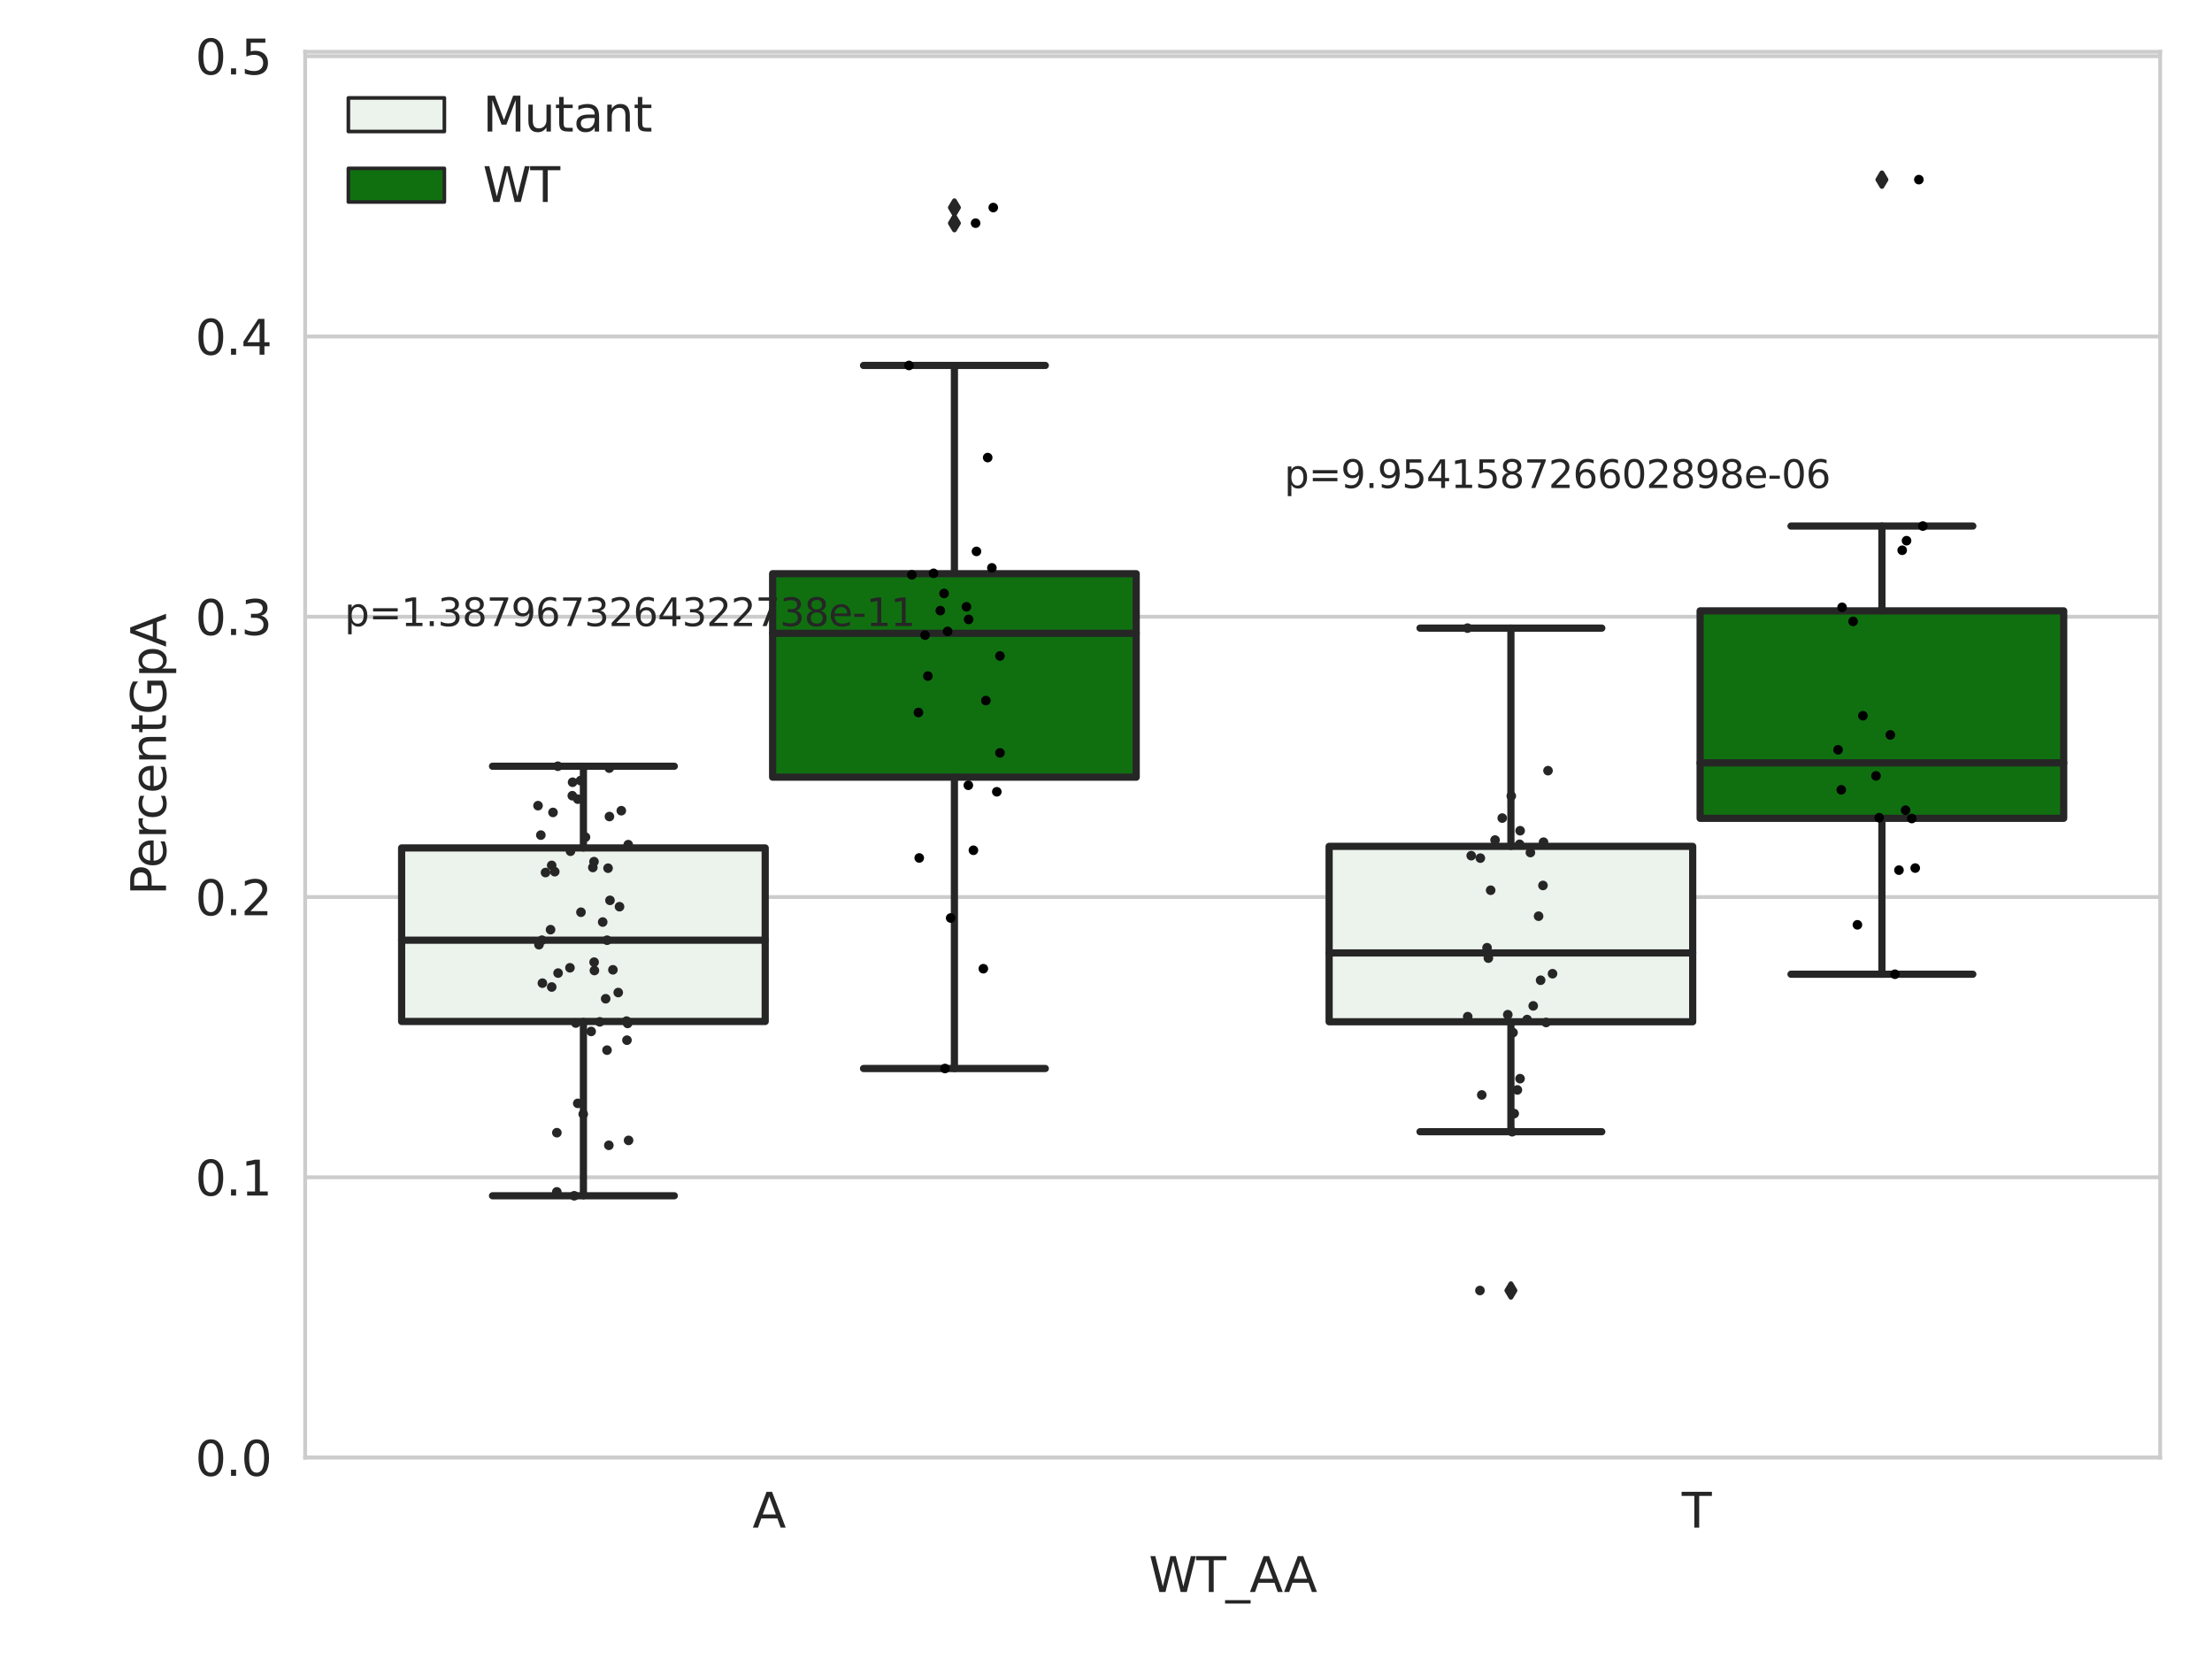 <?xml version="1.0" encoding="utf-8" standalone="no"?>
<!DOCTYPE svg PUBLIC "-//W3C//DTD SVG 1.1//EN"
  "http://www.w3.org/Graphics/SVG/1.1/DTD/svg11.dtd">
<svg xmlns:xlink="http://www.w3.org/1999/xlink" width="460.8pt" height="345.6pt" viewBox="0 0 460.8 345.6" xmlns="http://www.w3.org/2000/svg" version="1.1">
 <defs>
  <style type="text/css">*{stroke-linejoin: round; stroke-linecap: butt}</style>
 </defs>
 <g id="figure_1">
  <g id="patch_1">
   <path d="M 0 345.6 
L 460.8 345.6 
L 460.8 0 
L 0 0 
z
" style="fill: #ffffff"/>
  </g>
  <g id="axes_1">
   <g id="patch_2">
    <path d="M 63.571 303.64 
L 450 303.64 
L 450 10.8 
L 63.571 10.8 
z
" style="fill: #ffffff"/>
   </g>
   <g id="matplotlib.axis_1">
    <g id="xtick_1">
     <g id="text_1">
      <!-- A -->
      <g style="fill: #262626" transform="translate(156.758 318.238)scale(0.1 -0.1)">
       <defs>
        <path id="DejaVuSans-41" d="M 2188 4044 
L 1331 1722 
L 3047 1722 
L 2188 4044 
z
M 1831 4666 
L 2547 4666 
L 4325 0 
L 3669 0 
L 3244 1197 
L 1141 1197 
L 716 0 
L 50 0 
L 1831 4666 
z
" transform="scale(0.016)"/>
       </defs>
       <use xlink:href="#DejaVuSans-41"/>
      </g>
     </g>
    </g>
    <g id="xtick_2">
     <g id="text_2">
      <!-- T -->
      <g style="fill: #262626" transform="translate(350.339 318.238)scale(0.1 -0.1)">
       <defs>
        <path id="DejaVuSans-54" d="M -19 4666 
L 3928 4666 
L 3928 4134 
L 2272 4134 
L 2272 0 
L 1638 0 
L 1638 4134 
L -19 4134 
L -19 4666 
z
" transform="scale(0.016)"/>
       </defs>
       <use xlink:href="#DejaVuSans-54"/>
      </g>
     </g>
    </g>
    <g id="text_3">
     <!-- WT_AA -->
     <g style="fill: #262626" transform="translate(239.31 331.638)scale(0.1 -0.1)">
      <defs>
       <path id="DejaVuSans-57" d="M 213 4666 
L 850 4666 
L 1831 722 
L 2809 4666 
L 3519 4666 
L 4500 722 
L 5478 4666 
L 6119 4666 
L 4947 0 
L 4153 0 
L 3169 4050 
L 2175 0 
L 1381 0 
L 213 4666 
z
" transform="scale(0.016)"/>
       <path id="DejaVuSans-5f" d="M 3263 -1063 
L 3263 -1509 
L -63 -1509 
L -63 -1063 
L 3263 -1063 
z
" transform="scale(0.016)"/>
      </defs>
      <use xlink:href="#DejaVuSans-57"/>
      <use xlink:href="#DejaVuSans-54" x="98.877"/>
      <use xlink:href="#DejaVuSans-5f" x="159.961"/>
      <use xlink:href="#DejaVuSans-41" x="209.961"/>
      <use xlink:href="#DejaVuSans-41" x="281.119"/>
     </g>
    </g>
   </g>
   <g id="matplotlib.axis_2">
    <g id="ytick_1">
     <g id="line2d_1">
      <path d="M 63.571 303.64 
L 450 303.64 
" clip-path="url(#pa3a1e68f36)" style="fill: none; stroke: #cccccc; stroke-width: 0.8; stroke-linecap: round"/>
     </g>
     <g id="text_4">
      <!-- 0.0 -->
      <g style="fill: #262626" transform="translate(40.668 307.439)scale(0.1 -0.1)">
       <defs>
        <path id="DejaVuSans-30" d="M 2034 4250 
Q 1547 4250 1301 3770 
Q 1056 3291 1056 2328 
Q 1056 1369 1301 889 
Q 1547 409 2034 409 
Q 2525 409 2770 889 
Q 3016 1369 3016 2328 
Q 3016 3291 2770 3770 
Q 2525 4250 2034 4250 
z
M 2034 4750 
Q 2819 4750 3233 4129 
Q 3647 3509 3647 2328 
Q 3647 1150 3233 529 
Q 2819 -91 2034 -91 
Q 1250 -91 836 529 
Q 422 1150 422 2328 
Q 422 3509 836 4129 
Q 1250 4750 2034 4750 
z
" transform="scale(0.016)"/>
        <path id="DejaVuSans-2e" d="M 684 794 
L 1344 794 
L 1344 0 
L 684 0 
L 684 794 
z
" transform="scale(0.016)"/>
       </defs>
       <use xlink:href="#DejaVuSans-30"/>
       <use xlink:href="#DejaVuSans-2e" x="63.623"/>
       <use xlink:href="#DejaVuSans-30" x="95.41"/>
      </g>
     </g>
    </g>
    <g id="ytick_2">
     <g id="line2d_2">
      <path d="M 63.571 245.254 
L 450 245.254 
" clip-path="url(#pa3a1e68f36)" style="fill: none; stroke: #cccccc; stroke-width: 0.8; stroke-linecap: round"/>
     </g>
     <g id="text_5">
      <!-- 0.1 -->
      <g style="fill: #262626" transform="translate(40.668 249.053)scale(0.1 -0.1)">
       <defs>
        <path id="DejaVuSans-31" d="M 794 531 
L 1825 531 
L 1825 4091 
L 703 3866 
L 703 4441 
L 1819 4666 
L 2450 4666 
L 2450 531 
L 3481 531 
L 3481 0 
L 794 0 
L 794 531 
z
" transform="scale(0.016)"/>
       </defs>
       <use xlink:href="#DejaVuSans-30"/>
       <use xlink:href="#DejaVuSans-2e" x="63.623"/>
       <use xlink:href="#DejaVuSans-31" x="95.41"/>
      </g>
     </g>
    </g>
    <g id="ytick_3">
     <g id="line2d_3">
      <path d="M 63.571 186.867 
L 450 186.867 
" clip-path="url(#pa3a1e68f36)" style="fill: none; stroke: #cccccc; stroke-width: 0.8; stroke-linecap: round"/>
     </g>
     <g id="text_6">
      <!-- 0.2 -->
      <g style="fill: #262626" transform="translate(40.668 190.666)scale(0.1 -0.1)">
       <defs>
        <path id="DejaVuSans-32" d="M 1228 531 
L 3431 531 
L 3431 0 
L 469 0 
L 469 531 
Q 828 903 1448 1529 
Q 2069 2156 2228 2338 
Q 2531 2678 2651 2914 
Q 2772 3150 2772 3378 
Q 2772 3750 2511 3984 
Q 2250 4219 1831 4219 
Q 1534 4219 1204 4116 
Q 875 4013 500 3803 
L 500 4441 
Q 881 4594 1212 4672 
Q 1544 4750 1819 4750 
Q 2544 4750 2975 4387 
Q 3406 4025 3406 3419 
Q 3406 3131 3298 2873 
Q 3191 2616 2906 2266 
Q 2828 2175 2409 1742 
Q 1991 1309 1228 531 
z
" transform="scale(0.016)"/>
       </defs>
       <use xlink:href="#DejaVuSans-30"/>
       <use xlink:href="#DejaVuSans-2e" x="63.623"/>
       <use xlink:href="#DejaVuSans-32" x="95.41"/>
      </g>
     </g>
    </g>
    <g id="ytick_4">
     <g id="line2d_4">
      <path d="M 63.571 128.481 
L 450 128.481 
" clip-path="url(#pa3a1e68f36)" style="fill: none; stroke: #cccccc; stroke-width: 0.8; stroke-linecap: round"/>
     </g>
     <g id="text_7">
      <!-- 0.3 -->
      <g style="fill: #262626" transform="translate(40.668 132.28)scale(0.1 -0.1)">
       <defs>
        <path id="DejaVuSans-33" d="M 2597 2516 
Q 3050 2419 3304 2112 
Q 3559 1806 3559 1356 
Q 3559 666 3084 287 
Q 2609 -91 1734 -91 
Q 1441 -91 1130 -33 
Q 819 25 488 141 
L 488 750 
Q 750 597 1062 519 
Q 1375 441 1716 441 
Q 2309 441 2620 675 
Q 2931 909 2931 1356 
Q 2931 1769 2642 2001 
Q 2353 2234 1838 2234 
L 1294 2234 
L 1294 2753 
L 1863 2753 
Q 2328 2753 2575 2939 
Q 2822 3125 2822 3475 
Q 2822 3834 2567 4026 
Q 2313 4219 1838 4219 
Q 1578 4219 1281 4162 
Q 984 4106 628 3988 
L 628 4550 
Q 988 4650 1302 4700 
Q 1616 4750 1894 4750 
Q 2613 4750 3031 4423 
Q 3450 4097 3450 3541 
Q 3450 3153 3228 2886 
Q 3006 2619 2597 2516 
z
" transform="scale(0.016)"/>
       </defs>
       <use xlink:href="#DejaVuSans-30"/>
       <use xlink:href="#DejaVuSans-2e" x="63.623"/>
       <use xlink:href="#DejaVuSans-33" x="95.41"/>
      </g>
     </g>
    </g>
    <g id="ytick_5">
     <g id="line2d_5">
      <path d="M 63.571 70.094 
L 450 70.094 
" clip-path="url(#pa3a1e68f36)" style="fill: none; stroke: #cccccc; stroke-width: 0.8; stroke-linecap: round"/>
     </g>
     <g id="text_8">
      <!-- 0.4 -->
      <g style="fill: #262626" transform="translate(40.668 73.893)scale(0.1 -0.1)">
       <defs>
        <path id="DejaVuSans-34" d="M 2419 4116 
L 825 1625 
L 2419 1625 
L 2419 4116 
z
M 2253 4666 
L 3047 4666 
L 3047 1625 
L 3713 1625 
L 3713 1100 
L 3047 1100 
L 3047 0 
L 2419 0 
L 2419 1100 
L 313 1100 
L 313 1709 
L 2253 4666 
z
" transform="scale(0.016)"/>
       </defs>
       <use xlink:href="#DejaVuSans-30"/>
       <use xlink:href="#DejaVuSans-2e" x="63.623"/>
       <use xlink:href="#DejaVuSans-34" x="95.41"/>
      </g>
     </g>
    </g>
    <g id="ytick_6">
     <g id="line2d_6">
      <path d="M 63.571 11.708 
L 450 11.708 
" clip-path="url(#pa3a1e68f36)" style="fill: none; stroke: #cccccc; stroke-width: 0.8; stroke-linecap: round"/>
     </g>
     <g id="text_9">
      <!-- 0.5 -->
      <g style="fill: #262626" transform="translate(40.668 15.507)scale(0.1 -0.1)">
       <defs>
        <path id="DejaVuSans-35" d="M 691 4666 
L 3169 4666 
L 3169 4134 
L 1269 4134 
L 1269 2991 
Q 1406 3038 1543 3061 
Q 1681 3084 1819 3084 
Q 2600 3084 3056 2656 
Q 3513 2228 3513 1497 
Q 3513 744 3044 326 
Q 2575 -91 1722 -91 
Q 1428 -91 1123 -41 
Q 819 9 494 109 
L 494 744 
Q 775 591 1075 516 
Q 1375 441 1709 441 
Q 2250 441 2565 725 
Q 2881 1009 2881 1497 
Q 2881 1984 2565 2268 
Q 2250 2553 1709 2553 
Q 1456 2553 1204 2497 
Q 953 2441 691 2322 
L 691 4666 
z
" transform="scale(0.016)"/>
       </defs>
       <use xlink:href="#DejaVuSans-30"/>
       <use xlink:href="#DejaVuSans-2e" x="63.623"/>
       <use xlink:href="#DejaVuSans-35" x="95.41"/>
      </g>
     </g>
    </g>
    <g id="text_10">
     <!-- PercentGpA -->
     <g style="fill: #262626" transform="translate(34.588 186.497)rotate(-90)scale(0.1 -0.1)">
      <defs>
       <path id="DejaVuSans-50" d="M 1259 4147 
L 1259 2394 
L 2053 2394 
Q 2494 2394 2734 2622 
Q 2975 2850 2975 3272 
Q 2975 3691 2734 3919 
Q 2494 4147 2053 4147 
L 1259 4147 
z
M 628 4666 
L 2053 4666 
Q 2838 4666 3239 4311 
Q 3641 3956 3641 3272 
Q 3641 2581 3239 2228 
Q 2838 1875 2053 1875 
L 1259 1875 
L 1259 0 
L 628 0 
L 628 4666 
z
" transform="scale(0.016)"/>
       <path id="DejaVuSans-65" d="M 3597 1894 
L 3597 1613 
L 953 1613 
Q 991 1019 1311 708 
Q 1631 397 2203 397 
Q 2534 397 2845 478 
Q 3156 559 3463 722 
L 3463 178 
Q 3153 47 2828 -22 
Q 2503 -91 2169 -91 
Q 1331 -91 842 396 
Q 353 884 353 1716 
Q 353 2575 817 3079 
Q 1281 3584 2069 3584 
Q 2775 3584 3186 3129 
Q 3597 2675 3597 1894 
z
M 3022 2063 
Q 3016 2534 2758 2815 
Q 2500 3097 2075 3097 
Q 1594 3097 1305 2825 
Q 1016 2553 972 2059 
L 3022 2063 
z
" transform="scale(0.016)"/>
       <path id="DejaVuSans-72" d="M 2631 2963 
Q 2534 3019 2420 3045 
Q 2306 3072 2169 3072 
Q 1681 3072 1420 2755 
Q 1159 2438 1159 1844 
L 1159 0 
L 581 0 
L 581 3500 
L 1159 3500 
L 1159 2956 
Q 1341 3275 1631 3429 
Q 1922 3584 2338 3584 
Q 2397 3584 2469 3576 
Q 2541 3569 2628 3553 
L 2631 2963 
z
" transform="scale(0.016)"/>
       <path id="DejaVuSans-63" d="M 3122 3366 
L 3122 2828 
Q 2878 2963 2633 3030 
Q 2388 3097 2138 3097 
Q 1578 3097 1268 2742 
Q 959 2388 959 1747 
Q 959 1106 1268 751 
Q 1578 397 2138 397 
Q 2388 397 2633 464 
Q 2878 531 3122 666 
L 3122 134 
Q 2881 22 2623 -34 
Q 2366 -91 2075 -91 
Q 1284 -91 818 406 
Q 353 903 353 1747 
Q 353 2603 823 3093 
Q 1294 3584 2113 3584 
Q 2378 3584 2631 3529 
Q 2884 3475 3122 3366 
z
" transform="scale(0.016)"/>
       <path id="DejaVuSans-6e" d="M 3513 2113 
L 3513 0 
L 2938 0 
L 2938 2094 
Q 2938 2591 2744 2837 
Q 2550 3084 2163 3084 
Q 1697 3084 1428 2787 
Q 1159 2491 1159 1978 
L 1159 0 
L 581 0 
L 581 3500 
L 1159 3500 
L 1159 2956 
Q 1366 3272 1645 3428 
Q 1925 3584 2291 3584 
Q 2894 3584 3203 3211 
Q 3513 2838 3513 2113 
z
" transform="scale(0.016)"/>
       <path id="DejaVuSans-74" d="M 1172 4494 
L 1172 3500 
L 2356 3500 
L 2356 3053 
L 1172 3053 
L 1172 1153 
Q 1172 725 1289 603 
Q 1406 481 1766 481 
L 2356 481 
L 2356 0 
L 1766 0 
Q 1100 0 847 248 
Q 594 497 594 1153 
L 594 3053 
L 172 3053 
L 172 3500 
L 594 3500 
L 594 4494 
L 1172 4494 
z
" transform="scale(0.016)"/>
       <path id="DejaVuSans-47" d="M 3809 666 
L 3809 1919 
L 2778 1919 
L 2778 2438 
L 4434 2438 
L 4434 434 
Q 4069 175 3628 42 
Q 3188 -91 2688 -91 
Q 1594 -91 976 548 
Q 359 1188 359 2328 
Q 359 3472 976 4111 
Q 1594 4750 2688 4750 
Q 3144 4750 3555 4637 
Q 3966 4525 4313 4306 
L 4313 3634 
Q 3963 3931 3569 4081 
Q 3175 4231 2741 4231 
Q 1884 4231 1454 3753 
Q 1025 3275 1025 2328 
Q 1025 1384 1454 906 
Q 1884 428 2741 428 
Q 3075 428 3337 486 
Q 3600 544 3809 666 
z
" transform="scale(0.016)"/>
       <path id="DejaVuSans-70" d="M 1159 525 
L 1159 -1331 
L 581 -1331 
L 581 3500 
L 1159 3500 
L 1159 2969 
Q 1341 3281 1617 3432 
Q 1894 3584 2278 3584 
Q 2916 3584 3314 3078 
Q 3713 2572 3713 1747 
Q 3713 922 3314 415 
Q 2916 -91 2278 -91 
Q 1894 -91 1617 61 
Q 1341 213 1159 525 
z
M 3116 1747 
Q 3116 2381 2855 2742 
Q 2594 3103 2138 3103 
Q 1681 3103 1420 2742 
Q 1159 2381 1159 1747 
Q 1159 1113 1420 752 
Q 1681 391 2138 391 
Q 2594 391 2855 752 
Q 3116 1113 3116 1747 
z
" transform="scale(0.016)"/>
      </defs>
      <use xlink:href="#DejaVuSans-50"/>
      <use xlink:href="#DejaVuSans-65" x="56.678"/>
      <use xlink:href="#DejaVuSans-72" x="118.201"/>
      <use xlink:href="#DejaVuSans-63" x="157.064"/>
      <use xlink:href="#DejaVuSans-65" x="212.045"/>
      <use xlink:href="#DejaVuSans-6e" x="273.568"/>
      <use xlink:href="#DejaVuSans-74" x="336.947"/>
      <use xlink:href="#DejaVuSans-47" x="376.156"/>
      <use xlink:href="#DejaVuSans-70" x="453.646"/>
      <use xlink:href="#DejaVuSans-41" x="517.123"/>
     </g>
    </g>
   </g>
   <g id="patch_3">
    <path d="M 83.666 212.794 
L 159.406 212.794 
L 159.406 176.641 
L 83.666 176.641 
L 83.666 212.794 
z
" clip-path="url(#pa3a1e68f36)" style="fill: #ecf2ec; stroke: #262626; stroke-width: 1.5; stroke-linejoin: miter"/>
   </g>
   <g id="patch_4">
    <path d="M 160.951 161.899 
L 236.691 161.899 
L 236.691 119.509 
L 160.951 119.509 
L 160.951 161.899 
z
" clip-path="url(#pa3a1e68f36)" style="fill: #107010; stroke: #262626; stroke-width: 1.5; stroke-linejoin: miter"/>
   </g>
   <g id="patch_5">
    <path d="M 276.88 212.851 
L 352.62 212.851 
L 352.62 176.313 
L 276.88 176.313 
L 276.88 212.851 
z
" clip-path="url(#pa3a1e68f36)" style="fill: #ecf2ec; stroke: #262626; stroke-width: 1.5; stroke-linejoin: miter"/>
   </g>
   <g id="patch_6">
    <path d="M 354.166 170.469 
L 429.906 170.469 
L 429.906 127.249 
L 354.166 127.249 
L 354.166 170.469 
z
" clip-path="url(#pa3a1e68f36)" style="fill: #107010; stroke: #262626; stroke-width: 1.5; stroke-linejoin: miter"/>
   </g>
   <g id="patch_7">
    <path d="M 160.178 303.64 
L 160.178 303.64 
L 160.178 303.64 
L 160.178 303.64 
z
" clip-path="url(#pa3a1e68f36)" style="fill: #ecf2ec; stroke: #262626; stroke-width: 0.75; stroke-linejoin: miter"/>
   </g>
   <g id="patch_8">
    <path d="M 160.178 303.64 
L 160.178 303.64 
L 160.178 303.64 
L 160.178 303.64 
z
" clip-path="url(#pa3a1e68f36)" style="fill: #107010; stroke: #262626; stroke-width: 0.75; stroke-linejoin: miter"/>
   </g>
   <g id="PathCollection_1"/>
   <g id="PathCollection_2"/>
   <g id="line2d_7">
    <path d="M 121.536 212.794 
L 121.536 249.101 
" clip-path="url(#pa3a1e68f36)" style="fill: none; stroke: #262626; stroke-width: 1.5; stroke-linecap: round"/>
   </g>
   <g id="line2d_8">
    <path d="M 121.536 176.641 
L 121.536 159.619 
" clip-path="url(#pa3a1e68f36)" style="fill: none; stroke: #262626; stroke-width: 1.5; stroke-linecap: round"/>
   </g>
   <g id="line2d_9">
    <path d="M 102.601 249.101 
L 140.471 249.101 
" clip-path="url(#pa3a1e68f36)" style="fill: none; stroke: #262626; stroke-width: 1.5; stroke-linecap: round"/>
   </g>
   <g id="line2d_10">
    <path d="M 102.601 159.619 
L 140.471 159.619 
" clip-path="url(#pa3a1e68f36)" style="fill: none; stroke: #262626; stroke-width: 1.5; stroke-linecap: round"/>
   </g>
   <g id="line2d_11"/>
   <g id="line2d_12">
    <path d="M 198.821 161.899 
L 198.821 222.591 
" clip-path="url(#pa3a1e68f36)" style="fill: none; stroke: #262626; stroke-width: 1.5; stroke-linecap: round"/>
   </g>
   <g id="line2d_13">
    <path d="M 198.821 119.509 
L 198.821 76.129 
" clip-path="url(#pa3a1e68f36)" style="fill: none; stroke: #262626; stroke-width: 1.5; stroke-linecap: round"/>
   </g>
   <g id="line2d_14">
    <path d="M 179.886 222.591 
L 217.756 222.591 
" clip-path="url(#pa3a1e68f36)" style="fill: none; stroke: #262626; stroke-width: 1.5; stroke-linecap: round"/>
   </g>
   <g id="line2d_15">
    <path d="M 179.886 76.129 
L 217.756 76.129 
" clip-path="url(#pa3a1e68f36)" style="fill: none; stroke: #262626; stroke-width: 1.5; stroke-linecap: round"/>
   </g>
   <g id="line2d_16">
    <defs>
     <path id="m4dc1ef2107" d="M -0 1.414 
L 0.849 0 
L 0 -1.414 
L -0.849 -0 
z
" style="stroke: #262626; stroke-linejoin: miter"/>
    </defs>
    <g clip-path="url(#pa3a1e68f36)">
     <use xlink:href="#m4dc1ef2107" x="198.821" y="46.489" style="fill: #262626; stroke: #262626; stroke-linejoin: miter"/>
     <use xlink:href="#m4dc1ef2107" x="198.821" y="43.237" style="fill: #262626; stroke: #262626; stroke-linejoin: miter"/>
    </g>
   </g>
   <g id="line2d_17">
    <path d="M 314.75 212.851 
L 314.75 235.759 
" clip-path="url(#pa3a1e68f36)" style="fill: none; stroke: #262626; stroke-width: 1.5; stroke-linecap: round"/>
   </g>
   <g id="line2d_18">
    <path d="M 314.75 176.313 
L 314.75 130.849 
" clip-path="url(#pa3a1e68f36)" style="fill: none; stroke: #262626; stroke-width: 1.5; stroke-linecap: round"/>
   </g>
   <g id="line2d_19">
    <path d="M 295.815 235.759 
L 333.685 235.759 
" clip-path="url(#pa3a1e68f36)" style="fill: none; stroke: #262626; stroke-width: 1.5; stroke-linecap: round"/>
   </g>
   <g id="line2d_20">
    <path d="M 295.815 130.849 
L 333.685 130.849 
" clip-path="url(#pa3a1e68f36)" style="fill: none; stroke: #262626; stroke-width: 1.5; stroke-linecap: round"/>
   </g>
   <g id="line2d_21">
    <g clip-path="url(#pa3a1e68f36)">
     <use xlink:href="#m4dc1ef2107" x="314.75" y="268.836" style="fill: #262626; stroke: #262626; stroke-linejoin: miter"/>
    </g>
   </g>
   <g id="line2d_22">
    <path d="M 392.036 170.469 
L 392.036 202.948 
" clip-path="url(#pa3a1e68f36)" style="fill: none; stroke: #262626; stroke-width: 1.5; stroke-linecap: round"/>
   </g>
   <g id="line2d_23">
    <path d="M 392.036 127.249 
L 392.036 109.589 
" clip-path="url(#pa3a1e68f36)" style="fill: none; stroke: #262626; stroke-width: 1.5; stroke-linecap: round"/>
   </g>
   <g id="line2d_24">
    <path d="M 373.101 202.948 
L 410.971 202.948 
" clip-path="url(#pa3a1e68f36)" style="fill: none; stroke: #262626; stroke-width: 1.5; stroke-linecap: round"/>
   </g>
   <g id="line2d_25">
    <path d="M 373.101 109.589 
L 410.971 109.589 
" clip-path="url(#pa3a1e68f36)" style="fill: none; stroke: #262626; stroke-width: 1.5; stroke-linecap: round"/>
   </g>
   <g id="line2d_26">
    <g clip-path="url(#pa3a1e68f36)">
     <use xlink:href="#m4dc1ef2107" x="392.036" y="37.422" style="fill: #262626; stroke: #262626; stroke-linejoin: miter"/>
    </g>
   </g>
   <g id="line2d_27">
    <path d="M 83.666 195.859 
L 159.406 195.859 
" clip-path="url(#pa3a1e68f36)" style="fill: none; stroke: #262626; stroke-width: 1.5; stroke-linecap: round"/>
   </g>
   <g id="line2d_28">
    <path d="M 160.951 131.921 
L 236.691 131.921 
" clip-path="url(#pa3a1e68f36)" style="fill: none; stroke: #262626; stroke-width: 1.5; stroke-linecap: round"/>
   </g>
   <g id="line2d_29">
    <path d="M 276.88 198.51 
L 352.62 198.51 
" clip-path="url(#pa3a1e68f36)" style="fill: none; stroke: #262626; stroke-width: 1.5; stroke-linecap: round"/>
   </g>
   <g id="line2d_30">
    <path d="M 354.166 158.914 
L 429.906 158.914 
" clip-path="url(#pa3a1e68f36)" style="fill: none; stroke: #262626; stroke-width: 1.5; stroke-linecap: round"/>
   </g>
   <g id="patch_9">
    <path d="M 63.571 303.64 
L 63.571 10.8 
" style="fill: none; stroke: #cccccc; stroke-width: 0.8; stroke-linejoin: miter; stroke-linecap: square"/>
   </g>
   <g id="patch_10">
    <path d="M 450 303.64 
L 450 10.8 
" style="fill: none; stroke: #cccccc; stroke-width: 0.8; stroke-linejoin: miter; stroke-linecap: square"/>
   </g>
   <g id="patch_11">
    <path d="M 63.571 303.64 
L 450 303.64 
" style="fill: none; stroke: #cccccc; stroke-width: 0.8; stroke-linejoin: miter; stroke-linecap: square"/>
   </g>
   <g id="patch_12">
    <path d="M 63.571 10.8 
L 450 10.8 
" style="fill: none; stroke: #cccccc; stroke-width: 0.8; stroke-linejoin: miter; stroke-linecap: square"/>
   </g>
   <g id="PathCollection_3">
    <defs>
     <path id="C0_0_9997f04066" d="M 0 1 
C 0.265 1 0.52 0.895 0.707 0.707 
C 0.895 0.52 1 0.265 1 -0 
C 1 -0.265 0.895 -0.52 0.707 -0.707 
C 0.52 -0.895 0.265 -1 0 -1 
C -0.265 -1 -0.52 -0.895 -0.707 -0.707 
C -0.895 -0.52 -1 -0.265 -1 0 
C -1 0.265 -0.895 0.52 -0.707 0.707 
C -0.52 0.895 -0.265 1 0 1 
z
"/>
    </defs>
    <g clip-path="url(#pa3a1e68f36)">
     <use xlink:href="#C0_0_9997f04066" x="112.667" y="173.966" style="fill: #262626"/>
    </g>
    <g clip-path="url(#pa3a1e68f36)">
     <use xlink:href="#C0_0_9997f04066" x="127.682" y="202.026" style="fill: #262626"/>
    </g>
    <g clip-path="url(#pa3a1e68f36)">
     <use xlink:href="#C0_0_9997f04066" x="126.669" y="180.86" style="fill: #262626"/>
    </g>
    <g clip-path="url(#pa3a1e68f36)">
     <use xlink:href="#C0_0_9997f04066" x="120.371" y="166.476" style="fill: #262626"/>
    </g>
    <g clip-path="url(#pa3a1e68f36)">
     <use xlink:href="#C0_0_9997f04066" x="123.498" y="180.713" style="fill: #262626"/>
    </g>
    <g clip-path="url(#pa3a1e68f36)">
     <use xlink:href="#C0_0_9997f04066" x="127.069" y="187.558" style="fill: #262626"/>
    </g>
    <g clip-path="url(#pa3a1e68f36)">
     <use xlink:href="#C0_0_9997f04066" x="126.923" y="160.012" style="fill: #262626"/>
    </g>
    <g clip-path="url(#pa3a1e68f36)">
     <use xlink:href="#C0_0_9997f04066" x="126.174" y="208.057" style="fill: #262626"/>
    </g>
    <g clip-path="url(#pa3a1e68f36)">
     <use xlink:href="#C0_0_9997f04066" x="115.566" y="181.587" style="fill: #262626"/>
    </g>
    <g clip-path="url(#pa3a1e68f36)">
     <use xlink:href="#C0_0_9997f04066" x="115.996" y="248.288" style="fill: #262626"/>
    </g>
    <g clip-path="url(#pa3a1e68f36)">
     <use xlink:href="#C0_0_9997f04066" x="119.623" y="249.101" style="fill: #262626"/>
    </g>
    <g clip-path="url(#pa3a1e68f36)">
     <use xlink:href="#C0_0_9997f04066" x="116.26" y="202.71" style="fill: #262626"/>
    </g>
    <g clip-path="url(#pa3a1e68f36)">
     <use xlink:href="#C0_0_9997f04066" x="125.554" y="192.078" style="fill: #262626"/>
    </g>
    <g clip-path="url(#pa3a1e68f36)">
     <use xlink:href="#C0_0_9997f04066" x="130.745" y="213.2" style="fill: #262626"/>
    </g>
    <g clip-path="url(#pa3a1e68f36)">
     <use xlink:href="#C0_0_9997f04066" x="119.222" y="165.761" style="fill: #262626"/>
    </g>
    <g clip-path="url(#pa3a1e68f36)">
     <use xlink:href="#C0_0_9997f04066" x="126.833" y="238.587" style="fill: #262626"/>
    </g>
    <g clip-path="url(#pa3a1e68f36)">
     <use xlink:href="#C0_0_9997f04066" x="129.058" y="188.88" style="fill: #262626"/>
    </g>
    <g clip-path="url(#pa3a1e68f36)">
     <use xlink:href="#C0_0_9997f04066" x="116.206" y="159.619" style="fill: #262626"/>
    </g>
    <g clip-path="url(#pa3a1e68f36)">
     <use xlink:href="#C0_0_9997f04066" x="123.826" y="202.18" style="fill: #262626"/>
    </g>
    <g clip-path="url(#pa3a1e68f36)">
     <use xlink:href="#C0_0_9997f04066" x="121.969" y="174.397" style="fill: #262626"/>
    </g>
    <g clip-path="url(#pa3a1e68f36)">
     <use xlink:href="#C0_0_9997f04066" x="120.924" y="162.616" style="fill: #262626"/>
    </g>
    <g clip-path="url(#pa3a1e68f36)">
     <use xlink:href="#C0_0_9997f04066" x="112.275" y="196.799" style="fill: #262626"/>
    </g>
    <g clip-path="url(#pa3a1e68f36)">
     <use xlink:href="#C0_0_9997f04066" x="119.281" y="162.954" style="fill: #262626"/>
    </g>
    <g clip-path="url(#pa3a1e68f36)">
     <use xlink:href="#C0_0_9997f04066" x="121.024" y="190.032" style="fill: #262626"/>
    </g>
    <g clip-path="url(#pa3a1e68f36)">
     <use xlink:href="#C0_0_9997f04066" x="119.948" y="213.121" style="fill: #262626"/>
    </g>
    <g clip-path="url(#pa3a1e68f36)">
     <use xlink:href="#C0_0_9997f04066" x="123.74" y="179.497" style="fill: #262626"/>
    </g>
    <g clip-path="url(#pa3a1e68f36)">
     <use xlink:href="#C0_0_9997f04066" x="121.495" y="232.088" style="fill: #262626"/>
    </g>
    <g clip-path="url(#pa3a1e68f36)">
     <use xlink:href="#C0_0_9997f04066" x="126.462" y="195.864" style="fill: #262626"/>
    </g>
    <g clip-path="url(#pa3a1e68f36)">
     <use xlink:href="#C0_0_9997f04066" x="129.43" y="168.884" style="fill: #262626"/>
    </g>
    <g clip-path="url(#pa3a1e68f36)">
     <use xlink:href="#C0_0_9997f04066" x="130.873" y="175.955" style="fill: #262626"/>
    </g>
    <g clip-path="url(#pa3a1e68f36)">
     <use xlink:href="#C0_0_9997f04066" x="128.791" y="206.765" style="fill: #262626"/>
    </g>
    <g clip-path="url(#pa3a1e68f36)">
     <use xlink:href="#C0_0_9997f04066" x="112.08" y="167.833" style="fill: #262626"/>
    </g>
    <g clip-path="url(#pa3a1e68f36)">
     <use xlink:href="#C0_0_9997f04066" x="114.924" y="180.276" style="fill: #262626"/>
    </g>
    <g clip-path="url(#pa3a1e68f36)">
     <use xlink:href="#C0_0_9997f04066" x="120.359" y="229.851" style="fill: #262626"/>
    </g>
    <g clip-path="url(#pa3a1e68f36)">
     <use xlink:href="#C0_0_9997f04066" x="115.199" y="169.244" style="fill: #262626"/>
    </g>
    <g clip-path="url(#pa3a1e68f36)">
     <use xlink:href="#C0_0_9997f04066" x="126.956" y="170.099" style="fill: #262626"/>
    </g>
    <g clip-path="url(#pa3a1e68f36)">
     <use xlink:href="#C0_0_9997f04066" x="114.931" y="205.611" style="fill: #262626"/>
    </g>
    <g clip-path="url(#pa3a1e68f36)">
     <use xlink:href="#C0_0_9997f04066" x="123.148" y="214.869" style="fill: #262626"/>
    </g>
    <g clip-path="url(#pa3a1e68f36)">
     <use xlink:href="#C0_0_9997f04066" x="126.453" y="218.763" style="fill: #262626"/>
    </g>
    <g clip-path="url(#pa3a1e68f36)">
     <use xlink:href="#C0_0_9997f04066" x="113.642" y="181.767" style="fill: #262626"/>
    </g>
    <g clip-path="url(#pa3a1e68f36)">
     <use xlink:href="#C0_0_9997f04066" x="130.524" y="212.714" style="fill: #262626"/>
    </g>
    <g clip-path="url(#pa3a1e68f36)">
     <use xlink:href="#C0_0_9997f04066" x="124.938" y="212.874" style="fill: #262626"/>
    </g>
    <g clip-path="url(#pa3a1e68f36)">
     <use xlink:href="#C0_0_9997f04066" x="123.766" y="200.437" style="fill: #262626"/>
    </g>
    <g clip-path="url(#pa3a1e68f36)">
     <use xlink:href="#C0_0_9997f04066" x="112.992" y="204.808" style="fill: #262626"/>
    </g>
    <g clip-path="url(#pa3a1e68f36)">
     <use xlink:href="#C0_0_9997f04066" x="112.893" y="195.859" style="fill: #262626"/>
    </g>
    <g clip-path="url(#pa3a1e68f36)">
     <use xlink:href="#C0_0_9997f04066" x="118.842" y="177.327" style="fill: #262626"/>
    </g>
    <g clip-path="url(#pa3a1e68f36)">
     <use xlink:href="#C0_0_9997f04066" x="130.944" y="237.563" style="fill: #262626"/>
    </g>
    <g clip-path="url(#pa3a1e68f36)">
     <use xlink:href="#C0_0_9997f04066" x="130.608" y="216.689" style="fill: #262626"/>
    </g>
    <g clip-path="url(#pa3a1e68f36)">
     <use xlink:href="#C0_0_9997f04066" x="118.733" y="201.607" style="fill: #262626"/>
    </g>
    <g clip-path="url(#pa3a1e68f36)">
     <use xlink:href="#C0_0_9997f04066" x="114.69" y="193.667" style="fill: #262626"/>
    </g>
    <g clip-path="url(#pa3a1e68f36)">
     <use xlink:href="#C0_0_9997f04066" x="116.006" y="235.961" style="fill: #262626"/>
    </g>
   </g>
   <g id="PathCollection_4">
    <defs>
     <path id="C1_0_83d432a861" d="M 0 1 
C 0.265 1 0.52 0.895 0.707 0.707 
C 0.895 0.52 1 0.265 1 -0 
C 1 -0.265 0.895 -0.52 0.707 -0.707 
C 0.52 -0.895 0.265 -1 0 -1 
C -0.265 -1 -0.52 -0.895 -0.707 -0.707 
C -0.895 -0.52 -1 -0.265 -1 0 
C -1 0.265 -0.895 0.52 -0.707 0.707 
C -0.52 0.895 -0.265 1 0 1 
z
"/>
    </defs>
    <g clip-path="url(#pa3a1e68f36)">
     <use xlink:href="#C1_0_83d432a861" x="201.722" y="163.585"/>
    </g>
    <g clip-path="url(#pa3a1e68f36)">
     <use xlink:href="#C1_0_83d432a861" x="196.669" y="123.635"/>
    </g>
    <g clip-path="url(#pa3a1e68f36)">
     <use xlink:href="#C1_0_83d432a861" x="205.753" y="95.32"/>
    </g>
    <g clip-path="url(#pa3a1e68f36)">
     <use xlink:href="#C1_0_83d432a861" x="205.377" y="145.947"/>
    </g>
    <g clip-path="url(#pa3a1e68f36)">
     <use xlink:href="#C1_0_83d432a861" x="196.857" y="222.591"/>
    </g>
    <g clip-path="url(#pa3a1e68f36)">
     <use xlink:href="#C1_0_83d432a861" x="194.477" y="119.43"/>
    </g>
    <g clip-path="url(#pa3a1e68f36)">
     <use xlink:href="#C1_0_83d432a861" x="189.947" y="119.747"/>
    </g>
    <g clip-path="url(#pa3a1e68f36)">
     <use xlink:href="#C1_0_83d432a861" x="193.291" y="140.841"/>
    </g>
    <g clip-path="url(#pa3a1e68f36)">
     <use xlink:href="#C1_0_83d432a861" x="207.654" y="164.942"/>
    </g>
    <g clip-path="url(#pa3a1e68f36)">
     <use xlink:href="#C1_0_83d432a861" x="203.233" y="46.489"/>
    </g>
    <g clip-path="url(#pa3a1e68f36)">
     <use xlink:href="#C1_0_83d432a861" x="203.416" y="114.865"/>
    </g>
    <g clip-path="url(#pa3a1e68f36)">
     <use xlink:href="#C1_0_83d432a861" x="202.779" y="177.127"/>
    </g>
    <g clip-path="url(#pa3a1e68f36)">
     <use xlink:href="#C1_0_83d432a861" x="201.784" y="129.038"/>
    </g>
    <g clip-path="url(#pa3a1e68f36)">
     <use xlink:href="#C1_0_83d432a861" x="192.705" y="132.314"/>
    </g>
    <g clip-path="url(#pa3a1e68f36)">
     <use xlink:href="#C1_0_83d432a861" x="191.33" y="148.425"/>
    </g>
    <g clip-path="url(#pa3a1e68f36)">
     <use xlink:href="#C1_0_83d432a861" x="206.626" y="118.297"/>
    </g>
    <g clip-path="url(#pa3a1e68f36)">
     <use xlink:href="#C1_0_83d432a861" x="206.916" y="43.237"/>
    </g>
    <g clip-path="url(#pa3a1e68f36)">
     <use xlink:href="#C1_0_83d432a861" x="197.407" y="131.529"/>
    </g>
    <g clip-path="url(#pa3a1e68f36)">
     <use xlink:href="#C1_0_83d432a861" x="195.884" y="127.199"/>
    </g>
    <g clip-path="url(#pa3a1e68f36)">
     <use xlink:href="#C1_0_83d432a861" x="208.313" y="156.839"/>
    </g>
    <g clip-path="url(#pa3a1e68f36)">
     <use xlink:href="#C1_0_83d432a861" x="201.325" y="126.406"/>
    </g>
    <g clip-path="url(#pa3a1e68f36)">
     <use xlink:href="#C1_0_83d432a861" x="208.306" y="136.652"/>
    </g>
    <g clip-path="url(#pa3a1e68f36)">
     <use xlink:href="#C1_0_83d432a861" x="191.493" y="178.725"/>
    </g>
    <g clip-path="url(#pa3a1e68f36)">
     <use xlink:href="#C1_0_83d432a861" x="189.358" y="76.129"/>
    </g>
    <g clip-path="url(#pa3a1e68f36)">
     <use xlink:href="#C1_0_83d432a861" x="198.044" y="191.238"/>
    </g>
    <g clip-path="url(#pa3a1e68f36)">
     <use xlink:href="#C1_0_83d432a861" x="204.847" y="201.8"/>
    </g>
   </g>
   <g id="PathCollection_5">
    <defs>
     <path id="C2_0_cb015c99a9" d="M 0 1 
C 0.265 1 0.52 0.895 0.707 0.707 
C 0.895 0.52 1 0.265 1 -0 
C 1 -0.265 0.895 -0.52 0.707 -0.707 
C 0.52 -0.895 0.265 -1 0 -1 
C -0.265 -1 -0.52 -0.895 -0.707 -0.707 
C -0.895 -0.52 -1 -0.265 -1 0 
C -1 0.265 -0.895 0.52 -0.707 0.707 
C -0.52 0.895 -0.265 1 0 1 
z
"/>
    </defs>
    <g clip-path="url(#pa3a1e68f36)">
     <use xlink:href="#C2_0_cb015c99a9" x="323.419" y="202.842" style="fill: #262626"/>
    </g>
    <g clip-path="url(#pa3a1e68f36)">
     <use xlink:href="#C2_0_cb015c99a9" x="318.125" y="212.392" style="fill: #262626"/>
    </g>
    <g clip-path="url(#pa3a1e68f36)">
     <use xlink:href="#C2_0_cb015c99a9" x="316.099" y="227.052" style="fill: #262626"/>
    </g>
    <g clip-path="url(#pa3a1e68f36)">
     <use xlink:href="#C2_0_cb015c99a9" x="316.653" y="224.705" style="fill: #262626"/>
    </g>
    <g clip-path="url(#pa3a1e68f36)">
     <use xlink:href="#C2_0_cb015c99a9" x="320.936" y="204.2" style="fill: #262626"/>
    </g>
    <g clip-path="url(#pa3a1e68f36)">
     <use xlink:href="#C2_0_cb015c99a9" x="314.101" y="211.377" style="fill: #262626"/>
    </g>
    <g clip-path="url(#pa3a1e68f36)">
     <use xlink:href="#C2_0_cb015c99a9" x="316.672" y="173.054" style="fill: #262626"/>
    </g>
    <g clip-path="url(#pa3a1e68f36)">
     <use xlink:href="#C2_0_cb015c99a9" x="309.78" y="197.428" style="fill: #262626"/>
    </g>
    <g clip-path="url(#pa3a1e68f36)">
     <use xlink:href="#C2_0_cb015c99a9" x="315.193" y="215.108" style="fill: #262626"/>
    </g>
    <g clip-path="url(#pa3a1e68f36)">
     <use xlink:href="#C2_0_cb015c99a9" x="318.81" y="177.6" style="fill: #262626"/>
    </g>
    <g clip-path="url(#pa3a1e68f36)">
     <use xlink:href="#C2_0_cb015c99a9" x="320.516" y="190.86" style="fill: #262626"/>
    </g>
    <g clip-path="url(#pa3a1e68f36)">
     <use xlink:href="#C2_0_cb015c99a9" x="305.717" y="130.849" style="fill: #262626"/>
    </g>
    <g clip-path="url(#pa3a1e68f36)">
     <use xlink:href="#C2_0_cb015c99a9" x="321.427" y="184.458" style="fill: #262626"/>
    </g>
    <g clip-path="url(#pa3a1e68f36)">
     <use xlink:href="#C2_0_cb015c99a9" x="308.302" y="268.836" style="fill: #262626"/>
    </g>
    <g clip-path="url(#pa3a1e68f36)">
     <use xlink:href="#C2_0_cb015c99a9" x="305.753" y="211.788" style="fill: #262626"/>
    </g>
    <g clip-path="url(#pa3a1e68f36)">
     <use xlink:href="#C2_0_cb015c99a9" x="308.678" y="228.095" style="fill: #262626"/>
    </g>
    <g clip-path="url(#pa3a1e68f36)">
     <use xlink:href="#C2_0_cb015c99a9" x="321.546" y="175.441" style="fill: #262626"/>
    </g>
    <g clip-path="url(#pa3a1e68f36)">
     <use xlink:href="#C2_0_cb015c99a9" x="308.382" y="178.762" style="fill: #262626"/>
    </g>
    <g clip-path="url(#pa3a1e68f36)">
     <use xlink:href="#C2_0_cb015c99a9" x="314.829" y="165.824" style="fill: #262626"/>
    </g>
    <g clip-path="url(#pa3a1e68f36)">
     <use xlink:href="#C2_0_cb015c99a9" x="319.397" y="209.543" style="fill: #262626"/>
    </g>
    <g clip-path="url(#pa3a1e68f36)">
     <use xlink:href="#C2_0_cb015c99a9" x="310.055" y="199.593" style="fill: #262626"/>
    </g>
    <g clip-path="url(#pa3a1e68f36)">
     <use xlink:href="#C2_0_cb015c99a9" x="306.483" y="178.251" style="fill: #262626"/>
    </g>
    <g clip-path="url(#pa3a1e68f36)">
     <use xlink:href="#C2_0_cb015c99a9" x="322.479" y="160.543" style="fill: #262626"/>
    </g>
    <g clip-path="url(#pa3a1e68f36)">
     <use xlink:href="#C2_0_cb015c99a9" x="316.562" y="175.884" style="fill: #262626"/>
    </g>
    <g clip-path="url(#pa3a1e68f36)">
     <use xlink:href="#C2_0_cb015c99a9" x="311.45" y="174.997" style="fill: #262626"/>
    </g>
    <g clip-path="url(#pa3a1e68f36)">
     <use xlink:href="#C2_0_cb015c99a9" x="322.079" y="213.004" style="fill: #262626"/>
    </g>
    <g clip-path="url(#pa3a1e68f36)">
     <use xlink:href="#C2_0_cb015c99a9" x="315.44" y="231.982" style="fill: #262626"/>
    </g>
    <g clip-path="url(#pa3a1e68f36)">
     <use xlink:href="#C2_0_cb015c99a9" x="310.531" y="185.453" style="fill: #262626"/>
    </g>
    <g clip-path="url(#pa3a1e68f36)">
     <use xlink:href="#C2_0_cb015c99a9" x="315.008" y="235.759" style="fill: #262626"/>
    </g>
    <g clip-path="url(#pa3a1e68f36)">
     <use xlink:href="#C2_0_cb015c99a9" x="312.944" y="170.422" style="fill: #262626"/>
    </g>
   </g>
   <g id="PathCollection_6">
    <defs>
     <path id="C3_0_f27d631f3e" d="M 0 1 
C 0.265 1 0.52 0.895 0.707 0.707 
C 0.895 0.52 1 0.265 1 -0 
C 1 -0.265 0.895 -0.52 0.707 -0.707 
C 0.52 -0.895 0.265 -1 0 -1 
C -0.265 -1 -0.52 -0.895 -0.707 -0.707 
C -0.895 -0.52 -1 -0.265 -1 0 
C -1 0.265 -0.895 0.52 -0.707 0.707 
C -0.52 0.895 -0.265 1 0 1 
z
"/>
    </defs>
    <g clip-path="url(#pa3a1e68f36)">
     <use xlink:href="#C3_0_f27d631f3e" x="382.908" y="156.198"/>
    </g>
    <g clip-path="url(#pa3a1e68f36)">
     <use xlink:href="#C3_0_f27d631f3e" x="388.077" y="149.096"/>
    </g>
    <g clip-path="url(#pa3a1e68f36)">
     <use xlink:href="#C3_0_f27d631f3e" x="386.935" y="192.656"/>
    </g>
    <g clip-path="url(#pa3a1e68f36)">
     <use xlink:href="#C3_0_f27d631f3e" x="397.168" y="112.636"/>
    </g>
    <g clip-path="url(#pa3a1e68f36)">
     <use xlink:href="#C3_0_f27d631f3e" x="398.256" y="170.511"/>
    </g>
    <g clip-path="url(#pa3a1e68f36)">
     <use xlink:href="#C3_0_f27d631f3e" x="391.47" y="170.343"/>
    </g>
    <g clip-path="url(#pa3a1e68f36)">
     <use xlink:href="#C3_0_f27d631f3e" x="400.565" y="109.589"/>
    </g>
    <g clip-path="url(#pa3a1e68f36)">
     <use xlink:href="#C3_0_f27d631f3e" x="398.975" y="180.835"/>
    </g>
    <g clip-path="url(#pa3a1e68f36)">
     <use xlink:href="#C3_0_f27d631f3e" x="383.74" y="126.515"/>
    </g>
    <g clip-path="url(#pa3a1e68f36)">
     <use xlink:href="#C3_0_f27d631f3e" x="399.734" y="37.422"/>
    </g>
    <g clip-path="url(#pa3a1e68f36)">
     <use xlink:href="#C3_0_f27d631f3e" x="396.261" y="114.629"/>
    </g>
    <g clip-path="url(#pa3a1e68f36)">
     <use xlink:href="#C3_0_f27d631f3e" x="394.752" y="202.948"/>
    </g>
    <g clip-path="url(#pa3a1e68f36)">
     <use xlink:href="#C3_0_f27d631f3e" x="383.567" y="164.529"/>
    </g>
    <g clip-path="url(#pa3a1e68f36)">
     <use xlink:href="#C3_0_f27d631f3e" x="395.589" y="181.268"/>
    </g>
    <g clip-path="url(#pa3a1e68f36)">
     <use xlink:href="#C3_0_f27d631f3e" x="390.807" y="161.629"/>
    </g>
    <g clip-path="url(#pa3a1e68f36)">
     <use xlink:href="#C3_0_f27d631f3e" x="393.796" y="153.094"/>
    </g>
    <g clip-path="url(#pa3a1e68f36)">
     <use xlink:href="#C3_0_f27d631f3e" x="386.037" y="129.454"/>
    </g>
    <g clip-path="url(#pa3a1e68f36)">
     <use xlink:href="#C3_0_f27d631f3e" x="396.968" y="168.783"/>
    </g>
   </g>
   <g id="text_11">
    <!-- 51 -->
    <g style="fill: #262626" transform="translate(131.196 -659.737)scale(0.1 -0.1)">
     <use xlink:href="#DejaVuSans-35"/>
     <use xlink:href="#DejaVuSans-31" x="63.623"/>
    </g>
   </g>
   <g id="text_12">
    <!-- p=1.3879673264322738e-11 -->
    <g style="fill: #262626" transform="translate(71.774 130.426)scale(0.08 -0.08)">
     <defs>
      <path id="DejaVuSans-3d" d="M 678 2906 
L 4684 2906 
L 4684 2381 
L 678 2381 
L 678 2906 
z
M 678 1631 
L 4684 1631 
L 4684 1100 
L 678 1100 
L 678 1631 
z
" transform="scale(0.016)"/>
      <path id="DejaVuSans-38" d="M 2034 2216 
Q 1584 2216 1326 1975 
Q 1069 1734 1069 1313 
Q 1069 891 1326 650 
Q 1584 409 2034 409 
Q 2484 409 2743 651 
Q 3003 894 3003 1313 
Q 3003 1734 2745 1975 
Q 2488 2216 2034 2216 
z
M 1403 2484 
Q 997 2584 770 2862 
Q 544 3141 544 3541 
Q 544 4100 942 4425 
Q 1341 4750 2034 4750 
Q 2731 4750 3128 4425 
Q 3525 4100 3525 3541 
Q 3525 3141 3298 2862 
Q 3072 2584 2669 2484 
Q 3125 2378 3379 2068 
Q 3634 1759 3634 1313 
Q 3634 634 3220 271 
Q 2806 -91 2034 -91 
Q 1263 -91 848 271 
Q 434 634 434 1313 
Q 434 1759 690 2068 
Q 947 2378 1403 2484 
z
M 1172 3481 
Q 1172 3119 1398 2916 
Q 1625 2713 2034 2713 
Q 2441 2713 2670 2916 
Q 2900 3119 2900 3481 
Q 2900 3844 2670 4047 
Q 2441 4250 2034 4250 
Q 1625 4250 1398 4047 
Q 1172 3844 1172 3481 
z
" transform="scale(0.016)"/>
      <path id="DejaVuSans-37" d="M 525 4666 
L 3525 4666 
L 3525 4397 
L 1831 0 
L 1172 0 
L 2766 4134 
L 525 4134 
L 525 4666 
z
" transform="scale(0.016)"/>
      <path id="DejaVuSans-39" d="M 703 97 
L 703 672 
Q 941 559 1184 500 
Q 1428 441 1663 441 
Q 2288 441 2617 861 
Q 2947 1281 2994 2138 
Q 2813 1869 2534 1725 
Q 2256 1581 1919 1581 
Q 1219 1581 811 2004 
Q 403 2428 403 3163 
Q 403 3881 828 4315 
Q 1253 4750 1959 4750 
Q 2769 4750 3195 4129 
Q 3622 3509 3622 2328 
Q 3622 1225 3098 567 
Q 2575 -91 1691 -91 
Q 1453 -91 1209 -44 
Q 966 3 703 97 
z
M 1959 2075 
Q 2384 2075 2632 2365 
Q 2881 2656 2881 3163 
Q 2881 3666 2632 3958 
Q 2384 4250 1959 4250 
Q 1534 4250 1286 3958 
Q 1038 3666 1038 3163 
Q 1038 2656 1286 2365 
Q 1534 2075 1959 2075 
z
" transform="scale(0.016)"/>
      <path id="DejaVuSans-36" d="M 2113 2584 
Q 1688 2584 1439 2293 
Q 1191 2003 1191 1497 
Q 1191 994 1439 701 
Q 1688 409 2113 409 
Q 2538 409 2786 701 
Q 3034 994 3034 1497 
Q 3034 2003 2786 2293 
Q 2538 2584 2113 2584 
z
M 3366 4563 
L 3366 3988 
Q 3128 4100 2886 4159 
Q 2644 4219 2406 4219 
Q 1781 4219 1451 3797 
Q 1122 3375 1075 2522 
Q 1259 2794 1537 2939 
Q 1816 3084 2150 3084 
Q 2853 3084 3261 2657 
Q 3669 2231 3669 1497 
Q 3669 778 3244 343 
Q 2819 -91 2113 -91 
Q 1303 -91 875 529 
Q 447 1150 447 2328 
Q 447 3434 972 4092 
Q 1497 4750 2381 4750 
Q 2619 4750 2861 4703 
Q 3103 4656 3366 4563 
z
" transform="scale(0.016)"/>
      <path id="DejaVuSans-2d" d="M 313 2009 
L 1997 2009 
L 1997 1497 
L 313 1497 
L 313 2009 
z
" transform="scale(0.016)"/>
     </defs>
     <use xlink:href="#DejaVuSans-70"/>
     <use xlink:href="#DejaVuSans-3d" x="63.477"/>
     <use xlink:href="#DejaVuSans-31" x="147.266"/>
     <use xlink:href="#DejaVuSans-2e" x="210.889"/>
     <use xlink:href="#DejaVuSans-33" x="242.676"/>
     <use xlink:href="#DejaVuSans-38" x="306.299"/>
     <use xlink:href="#DejaVuSans-37" x="369.922"/>
     <use xlink:href="#DejaVuSans-39" x="433.545"/>
     <use xlink:href="#DejaVuSans-36" x="497.168"/>
     <use xlink:href="#DejaVuSans-37" x="560.791"/>
     <use xlink:href="#DejaVuSans-33" x="624.414"/>
     <use xlink:href="#DejaVuSans-32" x="688.037"/>
     <use xlink:href="#DejaVuSans-36" x="751.66"/>
     <use xlink:href="#DejaVuSans-34" x="815.283"/>
     <use xlink:href="#DejaVuSans-33" x="878.906"/>
     <use xlink:href="#DejaVuSans-32" x="942.529"/>
     <use xlink:href="#DejaVuSans-32" x="1006.152"/>
     <use xlink:href="#DejaVuSans-37" x="1069.775"/>
     <use xlink:href="#DejaVuSans-33" x="1133.398"/>
     <use xlink:href="#DejaVuSans-38" x="1197.021"/>
     <use xlink:href="#DejaVuSans-65" x="1260.645"/>
     <use xlink:href="#DejaVuSans-2d" x="1322.168"/>
     <use xlink:href="#DejaVuSans-31" x="1358.252"/>
     <use xlink:href="#DejaVuSans-31" x="1421.875"/>
    </g>
   </g>
   <g id="text_13">
    <!-- 26 -->
    <g style="fill: #262626" transform="translate(189.161 -659.737)scale(0.1 -0.1)">
     <use xlink:href="#DejaVuSans-32"/>
     <use xlink:href="#DejaVuSans-36" x="63.623"/>
    </g>
   </g>
   <g id="text_14">
    <!-- 30 -->
    <g style="fill: #262626" transform="translate(324.411 -659.737)scale(0.1 -0.1)">
     <use xlink:href="#DejaVuSans-33"/>
     <use xlink:href="#DejaVuSans-30" x="63.623"/>
    </g>
   </g>
   <g id="text_15">
    <!-- p=9.954158726602898e-06 -->
    <g style="fill: #262626" transform="translate(267.534 101.656)scale(0.08 -0.08)">
     <use xlink:href="#DejaVuSans-70"/>
     <use xlink:href="#DejaVuSans-3d" x="63.477"/>
     <use xlink:href="#DejaVuSans-39" x="147.266"/>
     <use xlink:href="#DejaVuSans-2e" x="210.889"/>
     <use xlink:href="#DejaVuSans-39" x="242.676"/>
     <use xlink:href="#DejaVuSans-35" x="306.299"/>
     <use xlink:href="#DejaVuSans-34" x="369.922"/>
     <use xlink:href="#DejaVuSans-31" x="433.545"/>
     <use xlink:href="#DejaVuSans-35" x="497.168"/>
     <use xlink:href="#DejaVuSans-38" x="560.791"/>
     <use xlink:href="#DejaVuSans-37" x="624.414"/>
     <use xlink:href="#DejaVuSans-32" x="688.037"/>
     <use xlink:href="#DejaVuSans-36" x="751.66"/>
     <use xlink:href="#DejaVuSans-36" x="815.283"/>
     <use xlink:href="#DejaVuSans-30" x="878.906"/>
     <use xlink:href="#DejaVuSans-32" x="942.529"/>
     <use xlink:href="#DejaVuSans-38" x="1006.152"/>
     <use xlink:href="#DejaVuSans-39" x="1069.775"/>
     <use xlink:href="#DejaVuSans-38" x="1133.398"/>
     <use xlink:href="#DejaVuSans-65" x="1197.021"/>
     <use xlink:href="#DejaVuSans-2d" x="1258.545"/>
     <use xlink:href="#DejaVuSans-30" x="1294.629"/>
     <use xlink:href="#DejaVuSans-36" x="1358.252"/>
    </g>
   </g>
   <g id="text_16">
    <!-- 18 -->
    <g style="fill: #262626" transform="translate(382.375 -659.737)scale(0.1 -0.1)">
     <use xlink:href="#DejaVuSans-31"/>
     <use xlink:href="#DejaVuSans-38" x="63.623"/>
    </g>
   </g>
   <g id="legend_1">
    <g id="patch_13">
     <path d="M 72.571 27.398 
L 92.571 27.398 
L 92.571 20.398 
L 72.571 20.398 
z
" style="fill: #ecf2ec; stroke: #262626; stroke-width: 0.75; stroke-linejoin: miter"/>
    </g>
    <g id="text_17">
     <!-- Mutant -->
     <g style="fill: #262626" transform="translate(100.571 27.398)scale(0.1 -0.1)">
      <defs>
       <path id="DejaVuSans-4d" d="M 628 4666 
L 1569 4666 
L 2759 1491 
L 3956 4666 
L 4897 4666 
L 4897 0 
L 4281 0 
L 4281 4097 
L 3078 897 
L 2444 897 
L 1241 4097 
L 1241 0 
L 628 0 
L 628 4666 
z
" transform="scale(0.016)"/>
       <path id="DejaVuSans-75" d="M 544 1381 
L 544 3500 
L 1119 3500 
L 1119 1403 
Q 1119 906 1312 657 
Q 1506 409 1894 409 
Q 2359 409 2629 706 
Q 2900 1003 2900 1516 
L 2900 3500 
L 3475 3500 
L 3475 0 
L 2900 0 
L 2900 538 
Q 2691 219 2414 64 
Q 2138 -91 1772 -91 
Q 1169 -91 856 284 
Q 544 659 544 1381 
z
M 1991 3584 
L 1991 3584 
z
" transform="scale(0.016)"/>
       <path id="DejaVuSans-61" d="M 2194 1759 
Q 1497 1759 1228 1600 
Q 959 1441 959 1056 
Q 959 750 1161 570 
Q 1363 391 1709 391 
Q 2188 391 2477 730 
Q 2766 1069 2766 1631 
L 2766 1759 
L 2194 1759 
z
M 3341 1997 
L 3341 0 
L 2766 0 
L 2766 531 
Q 2569 213 2275 61 
Q 1981 -91 1556 -91 
Q 1019 -91 701 211 
Q 384 513 384 1019 
Q 384 1609 779 1909 
Q 1175 2209 1959 2209 
L 2766 2209 
L 2766 2266 
Q 2766 2663 2505 2880 
Q 2244 3097 1772 3097 
Q 1472 3097 1187 3025 
Q 903 2953 641 2809 
L 641 3341 
Q 956 3463 1253 3523 
Q 1550 3584 1831 3584 
Q 2591 3584 2966 3190 
Q 3341 2797 3341 1997 
z
" transform="scale(0.016)"/>
      </defs>
      <use xlink:href="#DejaVuSans-4d"/>
      <use xlink:href="#DejaVuSans-75" x="86.279"/>
      <use xlink:href="#DejaVuSans-74" x="149.658"/>
      <use xlink:href="#DejaVuSans-61" x="188.867"/>
      <use xlink:href="#DejaVuSans-6e" x="250.146"/>
      <use xlink:href="#DejaVuSans-74" x="313.525"/>
     </g>
    </g>
    <g id="patch_14">
     <path d="M 72.571 42.077 
L 92.571 42.077 
L 92.571 35.077 
L 72.571 35.077 
z
" style="fill: #107010; stroke: #262626; stroke-width: 0.75; stroke-linejoin: miter"/>
    </g>
    <g id="text_18">
     <!-- WT -->
     <g style="fill: #262626" transform="translate(100.571 42.077)scale(0.1 -0.1)">
      <use xlink:href="#DejaVuSans-57"/>
      <use xlink:href="#DejaVuSans-54" x="98.877"/>
     </g>
    </g>
   </g>
  </g>
 </g>
 <defs>
  <clipPath id="pa3a1e68f36">
   <rect x="63.571" y="10.8" width="386.429" height="292.84"/>
  </clipPath>
 </defs>
</svg>
